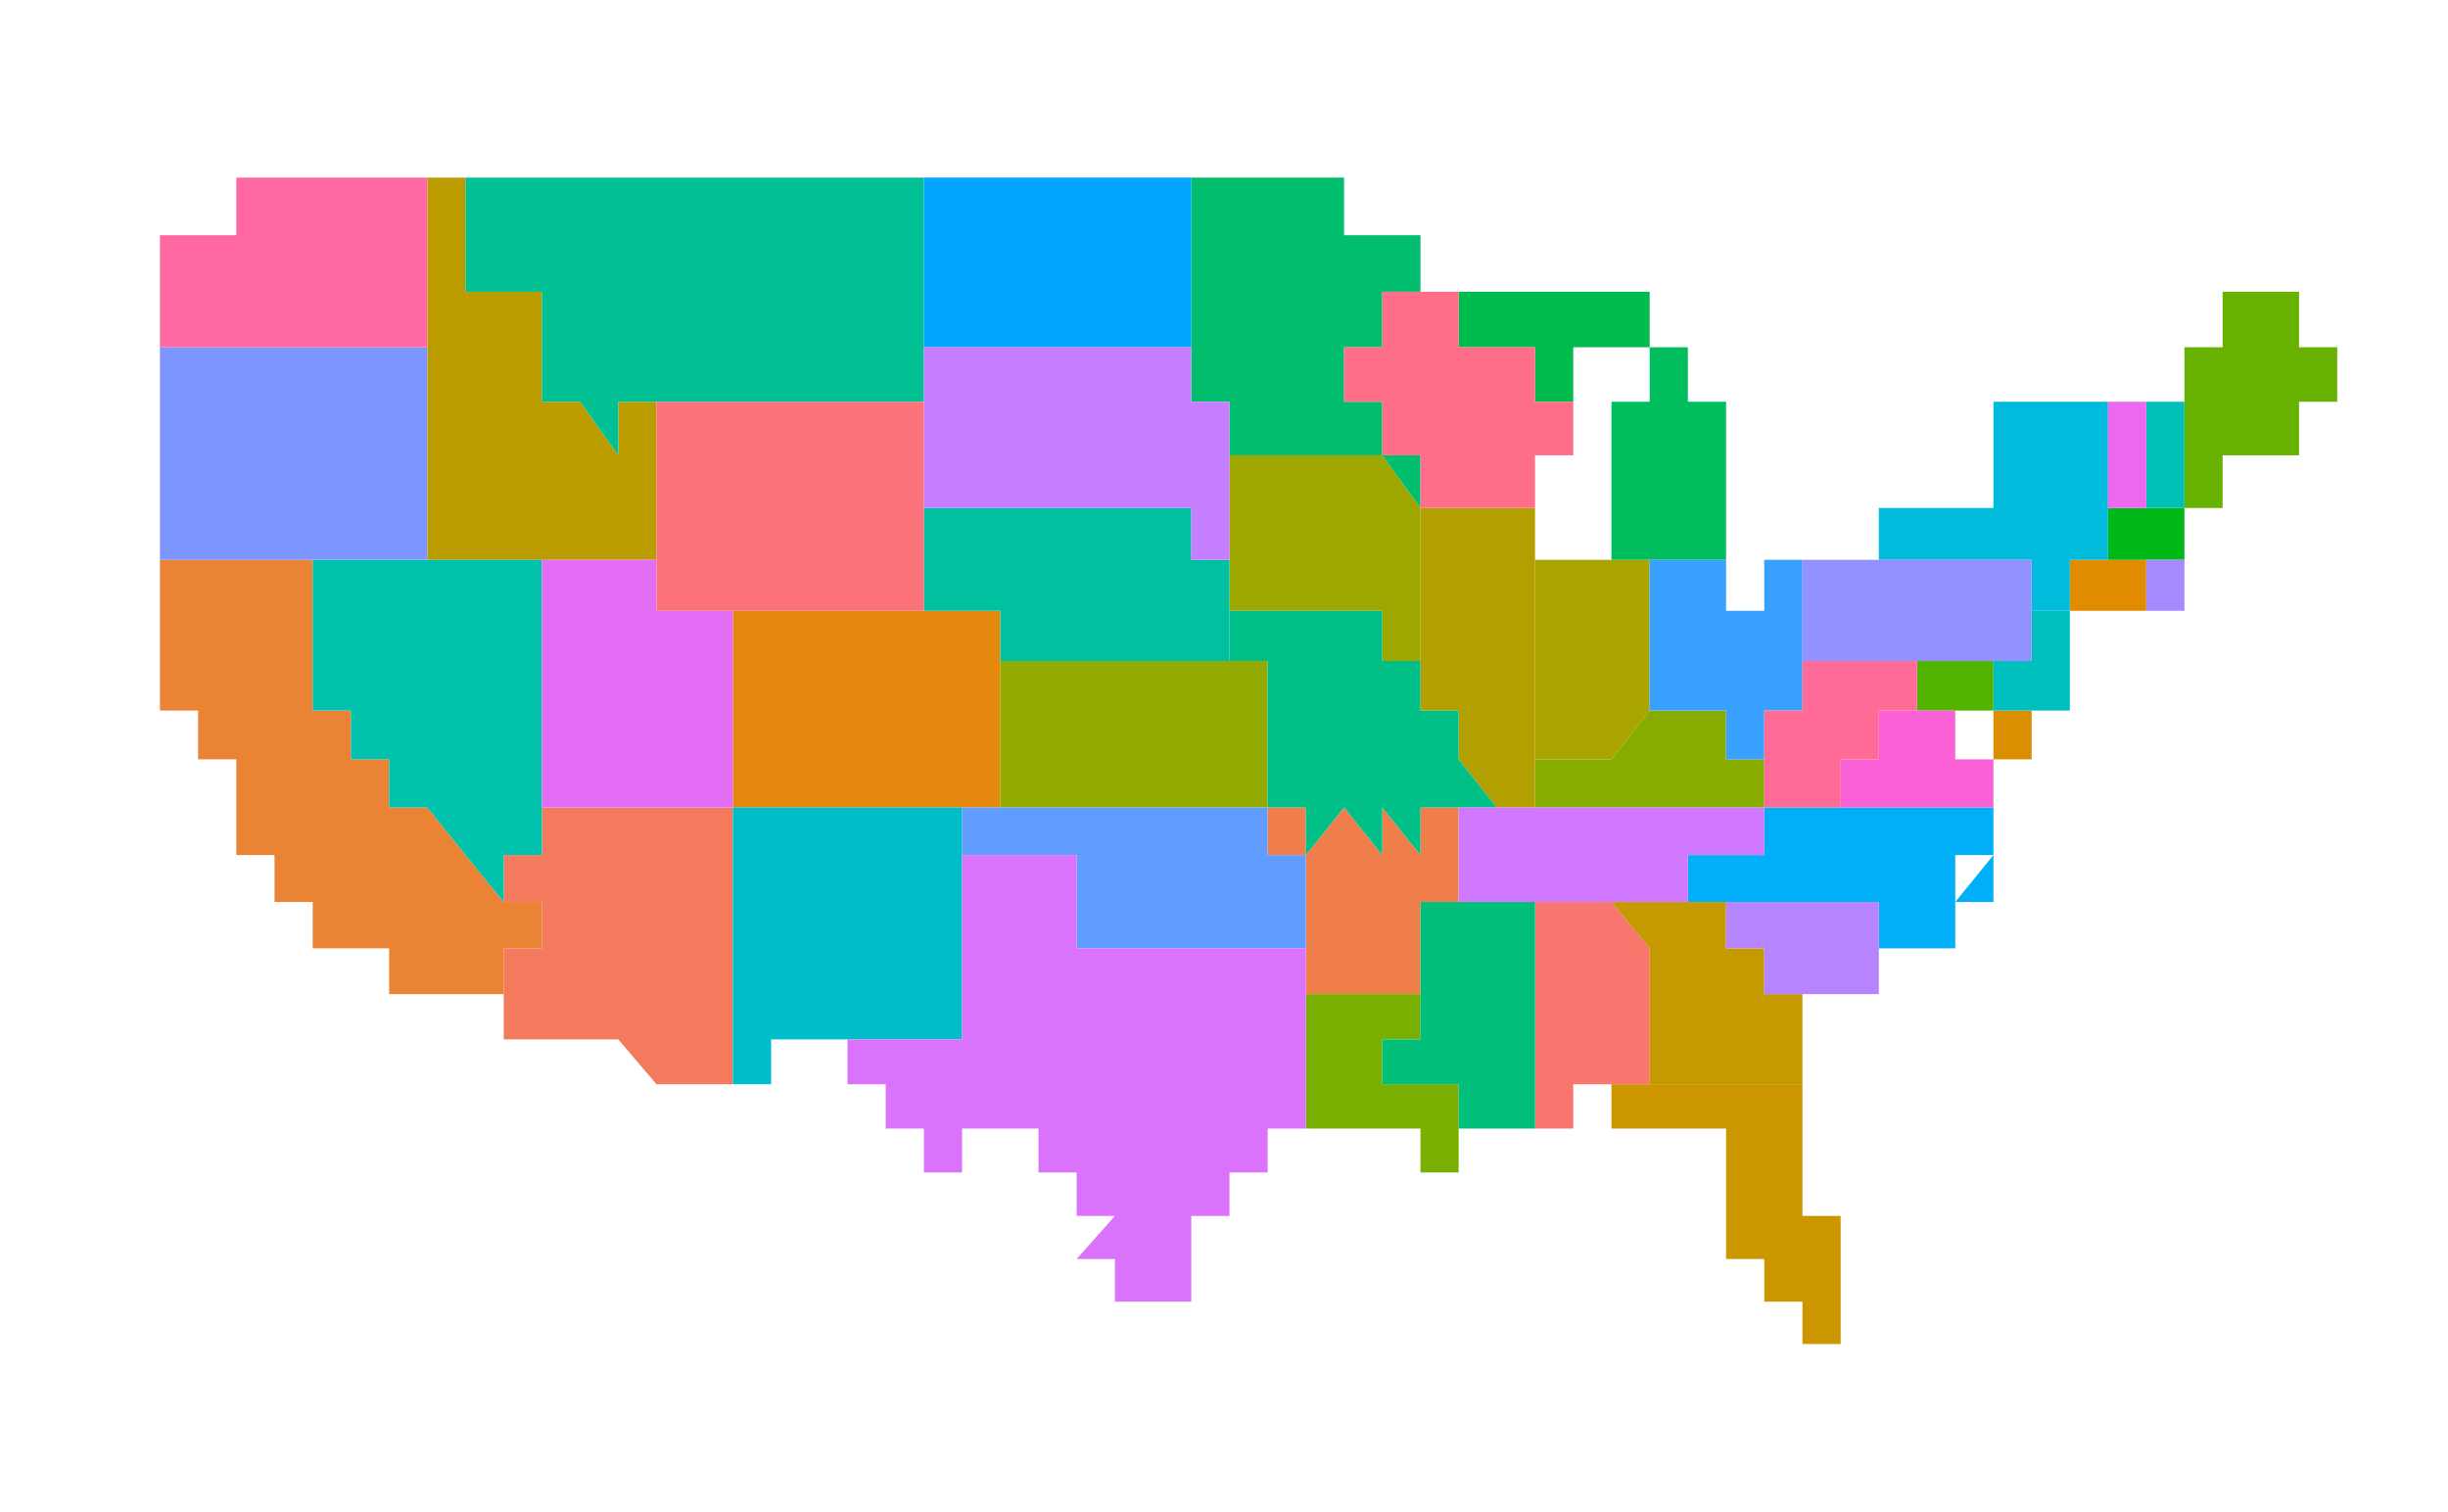 <?xml version="1.0" encoding="UTF-8"?>
<svg xmlns="http://www.w3.org/2000/svg" xmlns:xlink="http://www.w3.org/1999/xlink" width="612pt" height="378pt" viewBox="0 0 612 378" version="1.1">
<defs>
<clipPath id="clip1">
  <path d="M 2.738 26.699 L 613 26.699 L 613 349.559 L 2.738 349.559 Z M 2.738 26.699 "/>
</clipPath>
</defs>
<g id="surface651">
<rect x="0" y="0" width="612" height="378" style="fill:rgb(100%,100%,100%);fill-opacity:1;stroke:none;"/>
<g clip-path="url(#clip1)" clip-rule="nonzero">
<path style=" stroke:none;fill-rule:nonzero;fill:rgb(97.255%,46.275%,42.745%);fill-opacity:1;" d="M 393.316 282.121 L 383.766 282.121 L 383.766 271.035 L 383.766 282.121 L 383.766 225.473 L 402.863 225.473 L 407.641 231.285 L 412.414 237.062 L 412.414 271.035 L 383.766 271.035 L 393.316 271.035 Z M 393.316 282.121 "/>
<path style=" stroke:none;fill-rule:nonzero;fill:rgb(95.686%,47.843%,36.471%);fill-opacity:1;" d="M 125.93 225.473 L 125.93 213.742 L 135.477 213.742 L 135.477 201.863 L 183.227 201.863 L 183.227 271.035 L 164.125 271.035 L 159.352 265.453 L 154.578 259.836 L 125.93 259.836 L 125.93 248.512 L 135.477 248.512 L 125.93 248.512 L 125.93 237.062 L 135.477 237.062 L 135.477 225.473 Z M 125.93 225.473 "/>
<path style=" stroke:none;fill-rule:nonzero;fill:rgb(94.118%,49.412%,29.412%);fill-opacity:1;" d="M 326.469 248.512 L 326.469 213.742 L 316.918 213.742 L 316.918 201.863 L 326.469 201.863 L 326.469 213.742 L 326.469 201.863 L 326.469 213.742 L 326.469 201.863 L 326.469 213.742 L 331.242 207.82 L 336.02 201.863 L 336.02 213.742 L 336.02 201.863 L 336.02 213.742 L 336.02 201.863 L 340.793 207.82 L 345.566 213.742 L 345.566 201.863 L 350.344 207.82 L 355.117 213.742 L 355.117 201.863 L 364.668 201.863 L 364.668 225.473 L 355.117 225.473 L 364.668 225.473 L 355.117 225.473 L 355.117 248.512 L 355.117 237.062 L 355.117 248.512 Z M 326.469 248.512 "/>
<path style=" stroke:none;fill-rule:nonzero;fill:rgb(92.157%,51.373%,20.784%);fill-opacity:1;" d="M 78.18 139.938 L 78.18 177.625 L 87.73 177.625 L 87.73 189.824 L 97.281 189.824 L 97.281 201.863 L 106.828 201.863 L 111.605 207.82 L 116.379 213.742 L 121.152 219.625 L 125.93 225.473 L 135.477 225.473 L 135.477 237.062 L 125.93 237.062 L 125.93 248.512 L 135.477 248.512 L 97.281 248.512 L 97.281 237.062 L 78.18 237.062 L 78.18 225.473 L 68.633 225.473 L 68.633 213.742 L 59.082 213.742 L 59.082 189.824 L 59.082 201.863 L 59.082 189.824 L 49.531 189.824 L 49.531 177.625 L 39.984 177.625 L 39.984 139.938 Z M 78.18 139.938 "/>
<path style=" stroke:none;fill-rule:nonzero;fill:rgb(90.196%,52.941%,5.49%);fill-opacity:1;" d="M 250.074 165.246 L 250.074 201.863 L 183.227 201.863 L 183.227 152.688 L 250.074 152.688 Z M 250.074 165.246 "/>
<path style=" stroke:none;fill-rule:nonzero;fill:rgb(87.843%,54.51%,0%);fill-opacity:1;" d="M 527.008 139.938 L 536.559 139.938 L 536.559 152.688 L 517.461 152.688 L 527.008 152.688 L 517.461 152.688 L 517.461 139.938 Z M 527.008 139.938 "/>
<path style=" stroke:none;fill-rule:nonzero;fill:rgb(85.49%,56.078%,0%);fill-opacity:1;" d="M 498.359 165.246 L 507.91 165.246 L 498.359 165.246 L 498.359 177.625 L 507.91 177.625 L 507.91 189.824 L 498.359 189.824 Z M 498.359 165.246 "/>
<path style=" stroke:none;fill-rule:nonzero;fill:rgb(80%,58.824%,0%);fill-opacity:1;" d="M 412.414 271.035 L 441.062 271.035 L 441.062 282.121 L 441.062 271.035 L 450.613 271.035 L 450.613 303.957 L 460.164 303.957 L 460.164 335.977 L 450.613 335.977 L 450.613 325.395 L 441.062 325.395 L 441.062 314.727 L 431.516 314.727 L 431.516 303.957 L 441.062 303.957 L 431.516 303.957 L 431.516 282.121 L 402.863 282.121 L 412.414 282.121 L 393.316 282.121 L 402.863 282.121 L 402.863 271.035 L 402.863 282.121 L 402.863 271.035 L 402.863 282.121 L 402.863 271.035 L 393.316 271.035 L 393.316 282.121 L 393.316 271.035 L 393.316 282.121 L 393.316 271.035 L 393.316 282.121 L 383.766 282.121 L 393.316 282.121 L 393.316 271.035 L 383.766 271.035 Z M 412.414 271.035 "/>
<path style=" stroke:none;fill-rule:nonzero;fill:rgb(76.863%,60.392%,0%);fill-opacity:1;" d="M 450.613 259.836 L 450.613 271.035 L 441.062 271.035 L 450.613 271.035 L 441.062 271.035 L 450.613 271.035 L 441.062 271.035 L 450.613 271.035 L 441.062 271.035 L 441.062 282.121 L 441.062 271.035 L 412.414 271.035 L 412.414 237.062 L 407.641 231.285 L 402.863 225.473 L 431.516 225.473 L 431.516 237.062 L 441.062 237.062 L 441.062 248.512 L 450.613 248.512 Z M 450.613 259.836 "/>
<path style=" stroke:none;fill-rule:nonzero;fill:rgb(73.725%,61.569%,0%);fill-opacity:1;" d="M 106.828 139.938 L 106.828 86.805 L 116.379 86.805 L 106.828 86.805 L 106.828 44.383 L 116.379 44.383 L 116.379 72.93 L 135.477 72.93 L 135.477 86.805 L 125.93 86.805 L 135.477 86.805 L 125.93 86.805 L 135.477 86.805 L 125.93 86.805 L 135.477 86.805 L 135.477 100.43 L 135.477 86.805 L 135.477 100.43 L 145.027 100.43 L 145.027 113.82 L 145.027 100.43 L 149.801 107.152 L 154.578 113.82 L 154.578 100.43 L 164.125 100.43 L 154.578 100.43 L 164.125 100.43 L 164.125 139.938 Z M 106.828 139.938 "/>
<path style=" stroke:none;fill-rule:nonzero;fill:rgb(70.196%,62.745%,0%);fill-opacity:1;" d="M 355.117 126.984 L 374.215 126.984 L 374.215 139.938 L 374.215 126.984 L 383.766 126.984 L 383.766 177.625 L 393.316 177.625 L 383.766 177.625 L 383.766 201.863 L 374.215 201.863 L 383.766 201.863 L 364.668 201.863 L 374.215 201.863 L 369.441 195.863 L 364.668 189.824 L 364.668 177.625 L 355.117 177.625 L 355.117 165.246 L 345.566 165.246 L 355.117 165.246 L 355.117 139.938 L 364.668 139.938 L 355.117 139.938 Z M 355.117 126.984 "/>
<path style=" stroke:none;fill-rule:nonzero;fill:rgb(66.275%,64.314%,0%);fill-opacity:1;" d="M 383.766 189.824 L 383.766 177.625 L 393.316 177.625 L 383.766 177.625 L 383.766 139.938 L 412.414 139.938 L 412.414 177.625 L 407.641 183.746 L 402.863 189.824 Z M 383.766 189.824 "/>
<path style=" stroke:none;fill-rule:nonzero;fill:rgb(61.961%,65.49%,0%);fill-opacity:1;" d="M 355.117 126.984 L 355.117 139.938 L 364.668 139.938 L 355.117 139.938 L 355.117 165.246 L 345.566 165.246 L 345.566 152.688 L 307.371 152.688 L 307.371 126.984 L 297.82 126.984 L 307.371 126.984 L 297.82 126.984 L 307.371 126.984 L 297.82 126.984 L 307.371 126.984 L 307.371 113.82 L 345.566 113.82 L 350.344 120.43 Z M 355.117 126.984 "/>
<path style=" stroke:none;fill-rule:nonzero;fill:rgb(57.647%,66.667%,0%);fill-opacity:1;" d="M 316.918 201.863 L 250.074 201.863 L 250.074 165.246 L 316.918 165.246 Z M 316.918 201.863 "/>
<path style=" stroke:none;fill-rule:nonzero;fill:rgb(52.549%,67.451%,0%);fill-opacity:1;" d="M 431.516 189.824 L 441.062 189.824 L 441.062 201.863 L 374.215 201.863 L 374.215 213.742 L 374.215 201.863 L 383.766 201.863 L 374.215 201.863 L 383.766 201.863 L 383.766 189.824 L 402.863 189.824 L 407.641 183.746 L 412.414 177.625 L 431.516 177.625 Z M 431.516 189.824 "/>
<path style=" stroke:none;fill-rule:nonzero;fill:rgb(47.059%,68.627%,0%);fill-opacity:1;" d="M 326.469 248.512 L 355.117 248.512 L 355.117 259.836 L 355.117 248.512 L 355.117 259.836 L 345.566 259.836 L 355.117 259.836 L 345.566 259.836 L 345.566 271.035 L 355.117 271.035 L 345.566 271.035 L 364.668 271.035 L 364.668 282.121 L 374.215 282.121 L 364.668 282.121 L 364.668 293.094 L 374.215 293.094 L 364.668 293.094 L 364.668 282.121 L 364.668 293.094 L 355.117 293.094 L 355.117 282.121 L 326.469 282.121 Z M 326.469 248.512 "/>
<path style=" stroke:none;fill-rule:nonzero;fill:rgb(40.392%,69.412%,0%);fill-opacity:1;" d="M 546.109 126.984 L 546.109 86.805 L 555.656 86.805 L 555.656 72.93 L 574.758 72.93 L 574.758 86.805 L 584.305 86.805 L 584.305 100.43 L 574.758 100.43 L 574.758 113.82 L 574.758 100.43 L 574.758 113.82 L 574.758 100.43 L 574.758 113.82 L 565.207 113.82 L 565.207 100.43 L 565.207 113.82 L 555.656 113.82 L 555.656 126.984 Z M 546.109 126.984 "/>
<path style=" stroke:none;fill-rule:nonzero;fill:rgb(32.549%,70.588%,0%);fill-opacity:1;" d="M 479.262 177.625 L 479.262 165.246 L 469.711 165.246 L 469.711 177.625 L 469.711 165.246 L 498.359 165.246 L 498.359 189.824 L 507.91 189.824 L 498.359 189.824 L 498.359 165.246 L 498.359 177.625 L 498.359 165.246 L 498.359 177.625 L 488.812 177.625 L 498.359 177.625 L 488.812 177.625 L 498.359 177.625 L 488.812 177.625 L 498.359 177.625 L 488.812 177.625 L 488.812 189.824 L 498.359 189.824 L 488.812 189.824 L 498.359 189.824 L 488.812 189.824 L 488.812 177.625 L 479.262 177.625 L 488.812 177.625 Z M 479.262 177.625 "/>
<path style=" stroke:none;fill-rule:nonzero;fill:rgb(21.176%,71.373%,0%);fill-opacity:1;" d="M 555.656 152.688 L 546.109 152.688 Z M 555.656 152.688 "/>
<path style=" stroke:none;fill-rule:nonzero;fill:rgb(0%,72.157%,9.412%);fill-opacity:1;" d="M 527.008 139.938 L 517.461 139.938 L 527.008 139.938 L 527.008 126.984 L 546.109 126.984 L 546.109 139.938 L 555.656 139.938 L 546.109 139.938 L 546.109 152.688 L 546.109 139.938 Z M 527.008 139.938 "/>
<path style=" stroke:none;fill-rule:nonzero;fill:rgb(0%,73.333%,30.196%);fill-opacity:1;" d="M 364.668 72.93 L 393.316 72.93 L 393.316 86.805 L 393.316 72.93 L 393.316 86.805 L 393.316 72.93 L 412.414 72.93 L 412.414 86.805 L 421.965 86.805 L 393.316 86.805 L 393.316 100.43 L 383.766 100.43 L 383.766 86.805 L 364.668 86.805 Z M 364.668 72.93 "/>
<path style=" stroke:none;fill-rule:nonzero;fill:rgb(0%,74.118%,36.863%);fill-opacity:1;" d="M 431.516 139.938 L 393.316 139.938 L 402.863 139.938 L 402.863 113.82 L 393.316 113.82 L 402.863 113.82 L 393.316 113.82 L 402.863 113.82 L 402.863 100.43 L 412.414 100.43 L 402.863 100.43 L 412.414 100.43 L 412.414 86.805 L 421.965 86.805 L 421.965 100.43 L 421.965 86.805 L 421.965 100.43 L 431.516 100.43 L 431.516 113.82 L 421.965 113.82 L 431.516 113.82 L 431.516 126.984 L 441.062 126.984 L 431.516 126.984 Z M 431.516 139.938 "/>
<path style=" stroke:none;fill-rule:nonzero;fill:rgb(0%,74.51%,42.745%);fill-opacity:1;" d="M 307.371 126.984 L 307.371 100.43 L 297.82 100.43 L 297.82 44.383 L 336.02 44.383 L 336.02 58.797 L 374.215 58.797 L 355.117 58.797 L 355.117 72.93 L 345.566 72.93 L 345.566 86.805 L 336.02 86.805 L 336.02 100.43 L 345.566 100.43 L 345.566 113.82 L 355.117 113.82 L 355.117 126.984 L 350.344 120.43 L 345.566 113.82 L 307.371 113.82 Z M 307.371 126.984 "/>
<path style=" stroke:none;fill-rule:nonzero;fill:rgb(0%,74.902%,48.235%);fill-opacity:1;" d="M 383.766 225.473 L 383.766 282.121 L 364.668 282.121 L 364.668 271.035 L 345.566 271.035 L 355.117 271.035 L 345.566 271.035 L 345.566 259.836 L 355.117 259.836 L 345.566 259.836 L 355.117 259.836 L 355.117 248.512 L 355.117 259.836 L 355.117 237.062 L 355.117 248.512 L 355.117 225.473 L 364.668 225.473 L 355.117 225.473 Z M 383.766 225.473 "/>
<path style=" stroke:none;fill-rule:nonzero;fill:rgb(0%,75.294%,53.333%);fill-opacity:1;" d="M 307.371 152.688 L 345.566 152.688 L 345.566 165.246 L 355.117 165.246 L 345.566 165.246 L 355.117 165.246 L 355.117 177.625 L 364.668 177.625 L 364.668 189.824 L 369.441 195.863 L 374.215 201.863 L 364.668 201.863 L 374.215 201.863 L 374.215 213.742 L 374.215 201.863 L 364.668 201.863 L 364.668 213.742 L 364.668 201.863 L 355.117 201.863 L 355.117 213.742 L 350.344 207.82 L 345.566 201.863 L 345.566 213.742 L 340.793 207.82 L 336.02 201.863 L 336.02 213.742 L 336.02 201.863 L 336.02 213.742 L 336.02 201.863 L 331.242 207.82 L 326.469 213.742 L 326.469 201.863 L 326.469 213.742 L 326.469 201.863 L 326.469 213.742 L 326.469 201.863 L 316.918 201.863 L 316.918 165.246 L 307.371 165.246 Z M 307.371 152.688 "/>
<path style=" stroke:none;fill-rule:nonzero;fill:rgb(0%,75.294%,58.039%);fill-opacity:1;" d="M 230.973 44.383 L 230.973 100.43 L 164.125 100.43 L 164.125 113.82 L 164.125 100.43 L 154.578 100.43 L 164.125 100.43 L 154.578 100.43 L 154.578 113.82 L 149.801 107.152 L 145.027 100.43 L 145.027 113.82 L 145.027 100.43 L 135.477 100.43 L 135.477 86.805 L 135.477 100.43 L 135.477 86.805 L 125.93 86.805 L 135.477 86.805 L 125.93 86.805 L 135.477 86.805 L 125.93 86.805 L 135.477 86.805 L 135.477 72.93 L 116.379 72.93 L 116.379 44.383 Z M 230.973 44.383 "/>
<path style=" stroke:none;fill-rule:nonzero;fill:rgb(0%,75.686%,62.353%);fill-opacity:1;" d="M 230.973 126.984 L 297.82 126.984 L 297.82 139.938 L 307.371 139.938 L 307.371 165.246 L 316.918 165.246 L 250.074 165.246 L 250.074 152.688 L 230.973 152.688 Z M 230.973 126.984 "/>
<path style=" stroke:none;fill-rule:nonzero;fill:rgb(0%,75.686%,67.059%);fill-opacity:1;" d="M 135.477 201.863 L 135.477 213.742 L 125.93 213.742 L 125.93 225.473 L 121.152 219.625 L 116.379 213.742 L 111.605 207.82 L 106.828 201.863 L 97.281 201.863 L 97.281 189.824 L 87.73 189.824 L 87.73 177.625 L 78.18 177.625 L 78.18 139.938 L 135.477 139.938 Z M 135.477 201.863 "/>
<path style=" stroke:none;fill-rule:nonzero;fill:rgb(0%,75.294%,70.98%);fill-opacity:1;" d="M 536.559 126.984 L 527.008 126.984 L 536.559 126.984 L 536.559 100.43 L 546.109 100.43 L 546.109 126.984 Z M 536.559 126.984 "/>
<path style=" stroke:none;fill-rule:nonzero;fill:rgb(0%,75.294%,74.902%);fill-opacity:1;" d="M 507.91 152.688 L 517.461 152.688 L 517.461 177.625 L 498.359 177.625 L 498.359 165.246 L 507.91 165.246 Z M 507.91 152.688 "/>
<path style=" stroke:none;fill-rule:nonzero;fill:rgb(0%,74.51%,78.824%);fill-opacity:1;" d="M 240.523 201.863 L 240.523 259.836 L 192.777 259.836 L 192.777 271.035 L 183.227 271.035 L 183.227 201.863 Z M 240.523 201.863 "/>
<path style=" stroke:none;fill-rule:nonzero;fill:rgb(0%,73.333%,85.882%);fill-opacity:1;" d="M 460.164 139.938 L 469.711 139.938 L 469.711 126.984 L 498.359 126.984 L 498.359 100.43 L 527.008 100.43 L 527.008 139.938 L 517.461 139.938 L 527.008 139.938 L 517.461 139.938 L 517.461 152.688 L 527.008 152.688 L 507.91 152.688 L 507.91 139.938 Z M 460.164 139.938 "/>
<path style=" stroke:none;fill-rule:nonzero;fill:rgb(0%,72.549%,89.02%);fill-opacity:1;" d="M 517.461 165.246 L 517.461 152.688 L 517.461 165.246 L 517.461 152.688 Z M 517.461 165.246 "/>
<path style=" stroke:none;fill-rule:nonzero;fill:rgb(0%,71.373%,92.157%);fill-opacity:1;" d="M 536.559 152.688 L 517.461 152.688 L 536.559 152.688 L 527.008 152.688 Z M 536.559 152.688 "/>
<path style=" stroke:none;fill-rule:nonzero;fill:rgb(0%,70.196%,94.902%);fill-opacity:1;" d="M 498.359 201.863 L 498.359 213.742 Z M 498.359 201.863 "/>
<path style=" stroke:none;fill-rule:nonzero;fill:rgb(0%,68.627%,97.255%);fill-opacity:1;" d="M 469.711 237.062 L 469.711 225.473 L 421.965 225.473 L 421.965 213.742 L 441.062 213.742 L 441.062 201.863 L 498.359 201.863 L 498.359 213.742 L 488.812 213.742 L 498.359 213.742 L 498.359 225.473 L 488.812 225.473 L 493.586 219.625 L 498.359 213.742 L 488.812 213.742 L 488.812 225.473 L 488.812 213.742 L 488.812 225.473 L 498.359 225.473 L 488.812 225.473 L 498.359 225.473 L 488.812 225.473 L 488.812 237.062 Z M 469.711 237.062 "/>
<path style=" stroke:none;fill-rule:nonzero;fill:rgb(0%,67.059%,99.216%);fill-opacity:1;" d="M 498.359 201.863 L 498.359 213.742 Z M 498.359 201.863 "/>
<path style=" stroke:none;fill-rule:nonzero;fill:rgb(0%,65.098%,100%);fill-opacity:1;" d="M 230.973 86.805 L 230.973 44.383 L 297.82 44.383 L 297.82 86.805 Z M 230.973 86.805 "/>
<path style=" stroke:none;fill-rule:nonzero;fill:rgb(21.961%,63.137%,100%);fill-opacity:1;" d="M 450.613 152.688 L 450.613 177.625 L 441.062 177.625 L 441.062 189.824 L 431.516 189.824 L 431.516 177.625 L 412.414 177.625 L 412.414 139.938 L 431.516 139.938 L 431.516 152.688 L 441.062 152.688 L 441.062 139.938 L 441.062 152.688 L 441.062 139.938 L 450.613 139.938 Z M 450.613 152.688 "/>
<path style=" stroke:none;fill-rule:nonzero;fill:rgb(38.039%,61.176%,100%);fill-opacity:1;" d="M 250.074 201.863 L 316.918 201.863 L 316.918 213.742 L 326.469 213.742 L 326.469 237.062 L 269.172 237.062 L 269.172 213.742 L 240.523 213.742 L 240.523 201.863 Z M 250.074 201.863 "/>
<path style=" stroke:none;fill-rule:nonzero;fill:rgb(49.02%,58.824%,100%);fill-opacity:1;" d="M 106.828 86.805 L 116.379 86.805 L 106.828 86.805 L 106.828 139.938 L 39.984 139.938 L 39.984 126.984 L 30.434 126.984 L 39.984 126.984 L 39.984 86.805 L 39.984 100.43 L 39.984 86.805 Z M 106.828 86.805 "/>
<path style=" stroke:none;fill-rule:nonzero;fill:rgb(57.647%,56.471%,100%);fill-opacity:1;" d="M 460.164 139.938 L 507.91 139.938 L 507.91 165.246 L 450.613 165.246 L 450.613 139.938 Z M 460.164 139.938 "/>
<path style=" stroke:none;fill-rule:nonzero;fill:rgb(64.706%,54.118%,100%);fill-opacity:1;" d="M 536.559 152.688 L 536.559 139.938 L 546.109 139.938 L 546.109 152.688 L 546.109 139.938 L 546.109 152.688 L 546.109 139.938 L 546.109 152.688 L 536.559 152.688 L 546.109 152.688 Z M 536.559 152.688 "/>
<path style=" stroke:none;fill-rule:nonzero;fill:rgb(71.373%,51.765%,100%);fill-opacity:1;" d="M 431.516 225.473 L 469.711 225.473 L 469.711 248.512 L 460.164 248.512 L 460.164 259.836 L 460.164 248.512 L 460.164 259.836 L 460.164 248.512 L 450.613 248.512 L 450.613 259.836 L 460.164 259.836 L 450.613 259.836 L 450.613 248.512 L 441.062 248.512 L 441.062 237.062 L 431.516 237.062 Z M 431.516 225.473 "/>
<path style=" stroke:none;fill-rule:nonzero;fill:rgb(76.863%,49.412%,100%);fill-opacity:1;" d="M 307.371 139.938 L 297.82 139.938 L 297.82 126.984 L 230.973 126.984 L 230.973 86.805 L 297.82 86.805 L 297.82 100.43 L 307.371 100.43 L 307.371 126.984 L 297.82 126.984 L 307.371 126.984 L 297.82 126.984 L 307.371 126.984 L 297.82 126.984 L 307.371 126.984 Z M 307.371 139.938 "/>
<path style=" stroke:none;fill-rule:nonzero;fill:rgb(81.569%,47.059%,100%);fill-opacity:1;" d="M 364.668 213.742 L 364.668 201.863 L 374.215 201.863 L 374.215 213.742 L 374.215 201.863 L 374.215 213.742 L 374.215 201.863 L 441.062 201.863 L 441.062 213.742 L 421.965 213.742 L 421.965 225.473 L 364.668 225.473 Z M 364.668 213.742 "/>
<path style=" stroke:none;fill-rule:nonzero;fill:rgb(85.882%,44.706%,98.431%);fill-opacity:1;" d="M 326.469 237.062 L 326.469 282.121 L 316.918 282.121 L 316.918 293.094 L 316.918 282.121 L 316.918 293.094 L 307.371 293.094 L 307.371 303.957 L 307.371 293.094 L 297.82 293.094 L 307.371 293.094 L 297.82 293.094 L 297.82 303.957 L 297.82 293.094 L 307.371 293.094 L 307.371 303.957 L 297.82 303.957 L 297.82 293.094 L 297.82 303.957 L 288.27 303.957 L 297.82 303.957 L 297.82 314.727 L 288.27 314.727 L 297.82 314.727 L 288.27 314.727 L 297.82 314.727 L 288.27 314.727 L 297.82 314.727 L 297.82 325.395 L 278.723 325.395 L 278.723 314.727 L 269.172 314.727 L 273.945 309.355 L 278.723 303.957 L 269.172 303.957 L 269.172 293.094 L 259.621 293.094 L 259.621 282.121 L 240.523 282.121 L 240.523 293.094 L 230.973 293.094 L 230.973 282.121 L 221.426 282.121 L 221.426 271.035 L 211.875 271.035 L 211.875 259.836 L 202.324 259.836 L 240.523 259.836 L 240.523 213.742 L 269.172 213.742 L 269.172 237.062 Z M 326.469 237.062 "/>
<path style=" stroke:none;fill-rule:nonzero;fill:rgb(89.412%,42.745%,96.078%);fill-opacity:1;" d="M 135.477 139.938 L 164.125 139.938 L 164.125 152.688 L 183.227 152.688 L 183.227 201.863 L 135.477 201.863 Z M 135.477 139.938 "/>
<path style=" stroke:none;fill-rule:nonzero;fill:rgb(92.549%,41.176%,93.725%);fill-opacity:1;" d="M 527.008 100.43 L 536.559 100.43 L 536.559 126.984 L 527.008 126.984 L 536.559 126.984 L 527.008 126.984 Z M 527.008 100.43 "/>
<path style=" stroke:none;fill-rule:nonzero;fill:rgb(94.902%,39.608%,90.588%);fill-opacity:1;" d="M 498.359 189.824 L 507.91 189.824 L 498.359 189.824 L 498.359 201.863 Z M 498.359 189.824 "/>
<path style=" stroke:none;fill-rule:nonzero;fill:rgb(98.431%,38.039%,84.314%);fill-opacity:1;" d="M 479.262 177.625 L 488.812 177.625 L 479.262 177.625 L 488.812 177.625 L 488.812 189.824 L 498.359 189.824 L 488.812 189.824 L 498.359 189.824 L 498.359 201.863 L 488.812 201.863 L 488.812 189.824 L 488.812 201.863 L 498.359 201.863 L 488.812 201.863 L 498.359 201.863 L 421.965 201.863 L 441.062 201.863 L 441.062 189.824 L 441.062 201.863 L 460.164 201.863 L 460.164 177.625 L 460.164 189.824 L 469.711 189.824 L 469.711 177.625 Z M 479.262 177.625 "/>
<path style=" stroke:none;fill-rule:nonzero;fill:rgb(99.608%,38.039%,80.392%);fill-opacity:1;" d="M 49.531 44.383 L 49.531 58.797 Z M 49.531 44.383 "/>
<path style=" stroke:none;fill-rule:nonzero;fill:rgb(100%,38.039%,76.471%);fill-opacity:1;" d="M 49.531 58.797 L 49.531 44.383 Z M 49.531 58.797 "/>
<path style=" stroke:none;fill-rule:nonzero;fill:rgb(100%,39.608%,67.843%);fill-opacity:1;" d="M 49.531 58.797 L 59.082 58.797 L 49.531 58.797 L 59.082 58.797 L 49.531 58.797 L 59.082 58.797 Z M 49.531 58.797 "/>
<path style=" stroke:none;fill-rule:nonzero;fill:rgb(100%,40.784%,63.529%);fill-opacity:1;" d="M 106.828 86.805 L 39.984 86.805 L 39.984 72.93 L 39.984 86.805 L 39.984 58.797 L 30.434 58.797 L 49.531 58.797 L 49.531 72.93 L 49.531 58.797 L 59.082 58.797 L 49.531 58.797 L 59.082 58.797 L 59.082 72.93 L 49.531 72.93 L 59.082 72.93 L 59.082 58.797 L 49.531 58.797 L 49.531 44.383 L 49.531 58.797 L 59.082 58.797 L 59.082 44.383 L 49.531 44.383 L 106.828 44.383 Z M 106.828 86.805 "/>
<path style=" stroke:none;fill-rule:nonzero;fill:rgb(100%,41.961%,58.824%);fill-opacity:1;" d="M 469.711 165.246 L 469.711 177.625 L 469.711 165.246 L 479.262 165.246 L 479.262 177.625 L 469.711 177.625 L 469.711 189.824 L 460.164 189.824 L 460.164 177.625 L 460.164 201.863 L 441.062 201.863 L 441.062 189.824 L 431.516 189.824 L 441.062 189.824 L 441.062 177.625 L 450.613 177.625 L 450.613 152.688 L 450.613 165.246 Z M 469.711 165.246 "/>
<path style=" stroke:none;fill-rule:nonzero;fill:rgb(99.608%,43.137%,53.725%);fill-opacity:1;" d="M 383.766 126.984 L 374.215 126.984 L 374.215 139.938 L 374.215 126.984 L 355.117 126.984 L 355.117 113.82 L 345.566 113.82 L 345.566 100.43 L 336.02 100.43 L 336.02 86.805 L 345.566 86.805 L 345.566 72.93 L 364.668 72.93 L 364.668 86.805 L 383.766 86.805 L 383.766 100.43 L 393.316 100.43 L 393.316 113.82 L 383.766 113.82 L 393.316 113.82 L 383.766 113.82 Z M 383.766 126.984 "/>
<path style=" stroke:none;fill-rule:nonzero;fill:rgb(98.431%,44.706%,48.235%);fill-opacity:1;" d="M 183.227 152.688 L 164.125 152.688 L 164.125 100.43 L 230.973 100.43 L 230.973 152.688 Z M 183.227 152.688 "/>
</g>
</g>
</svg>
